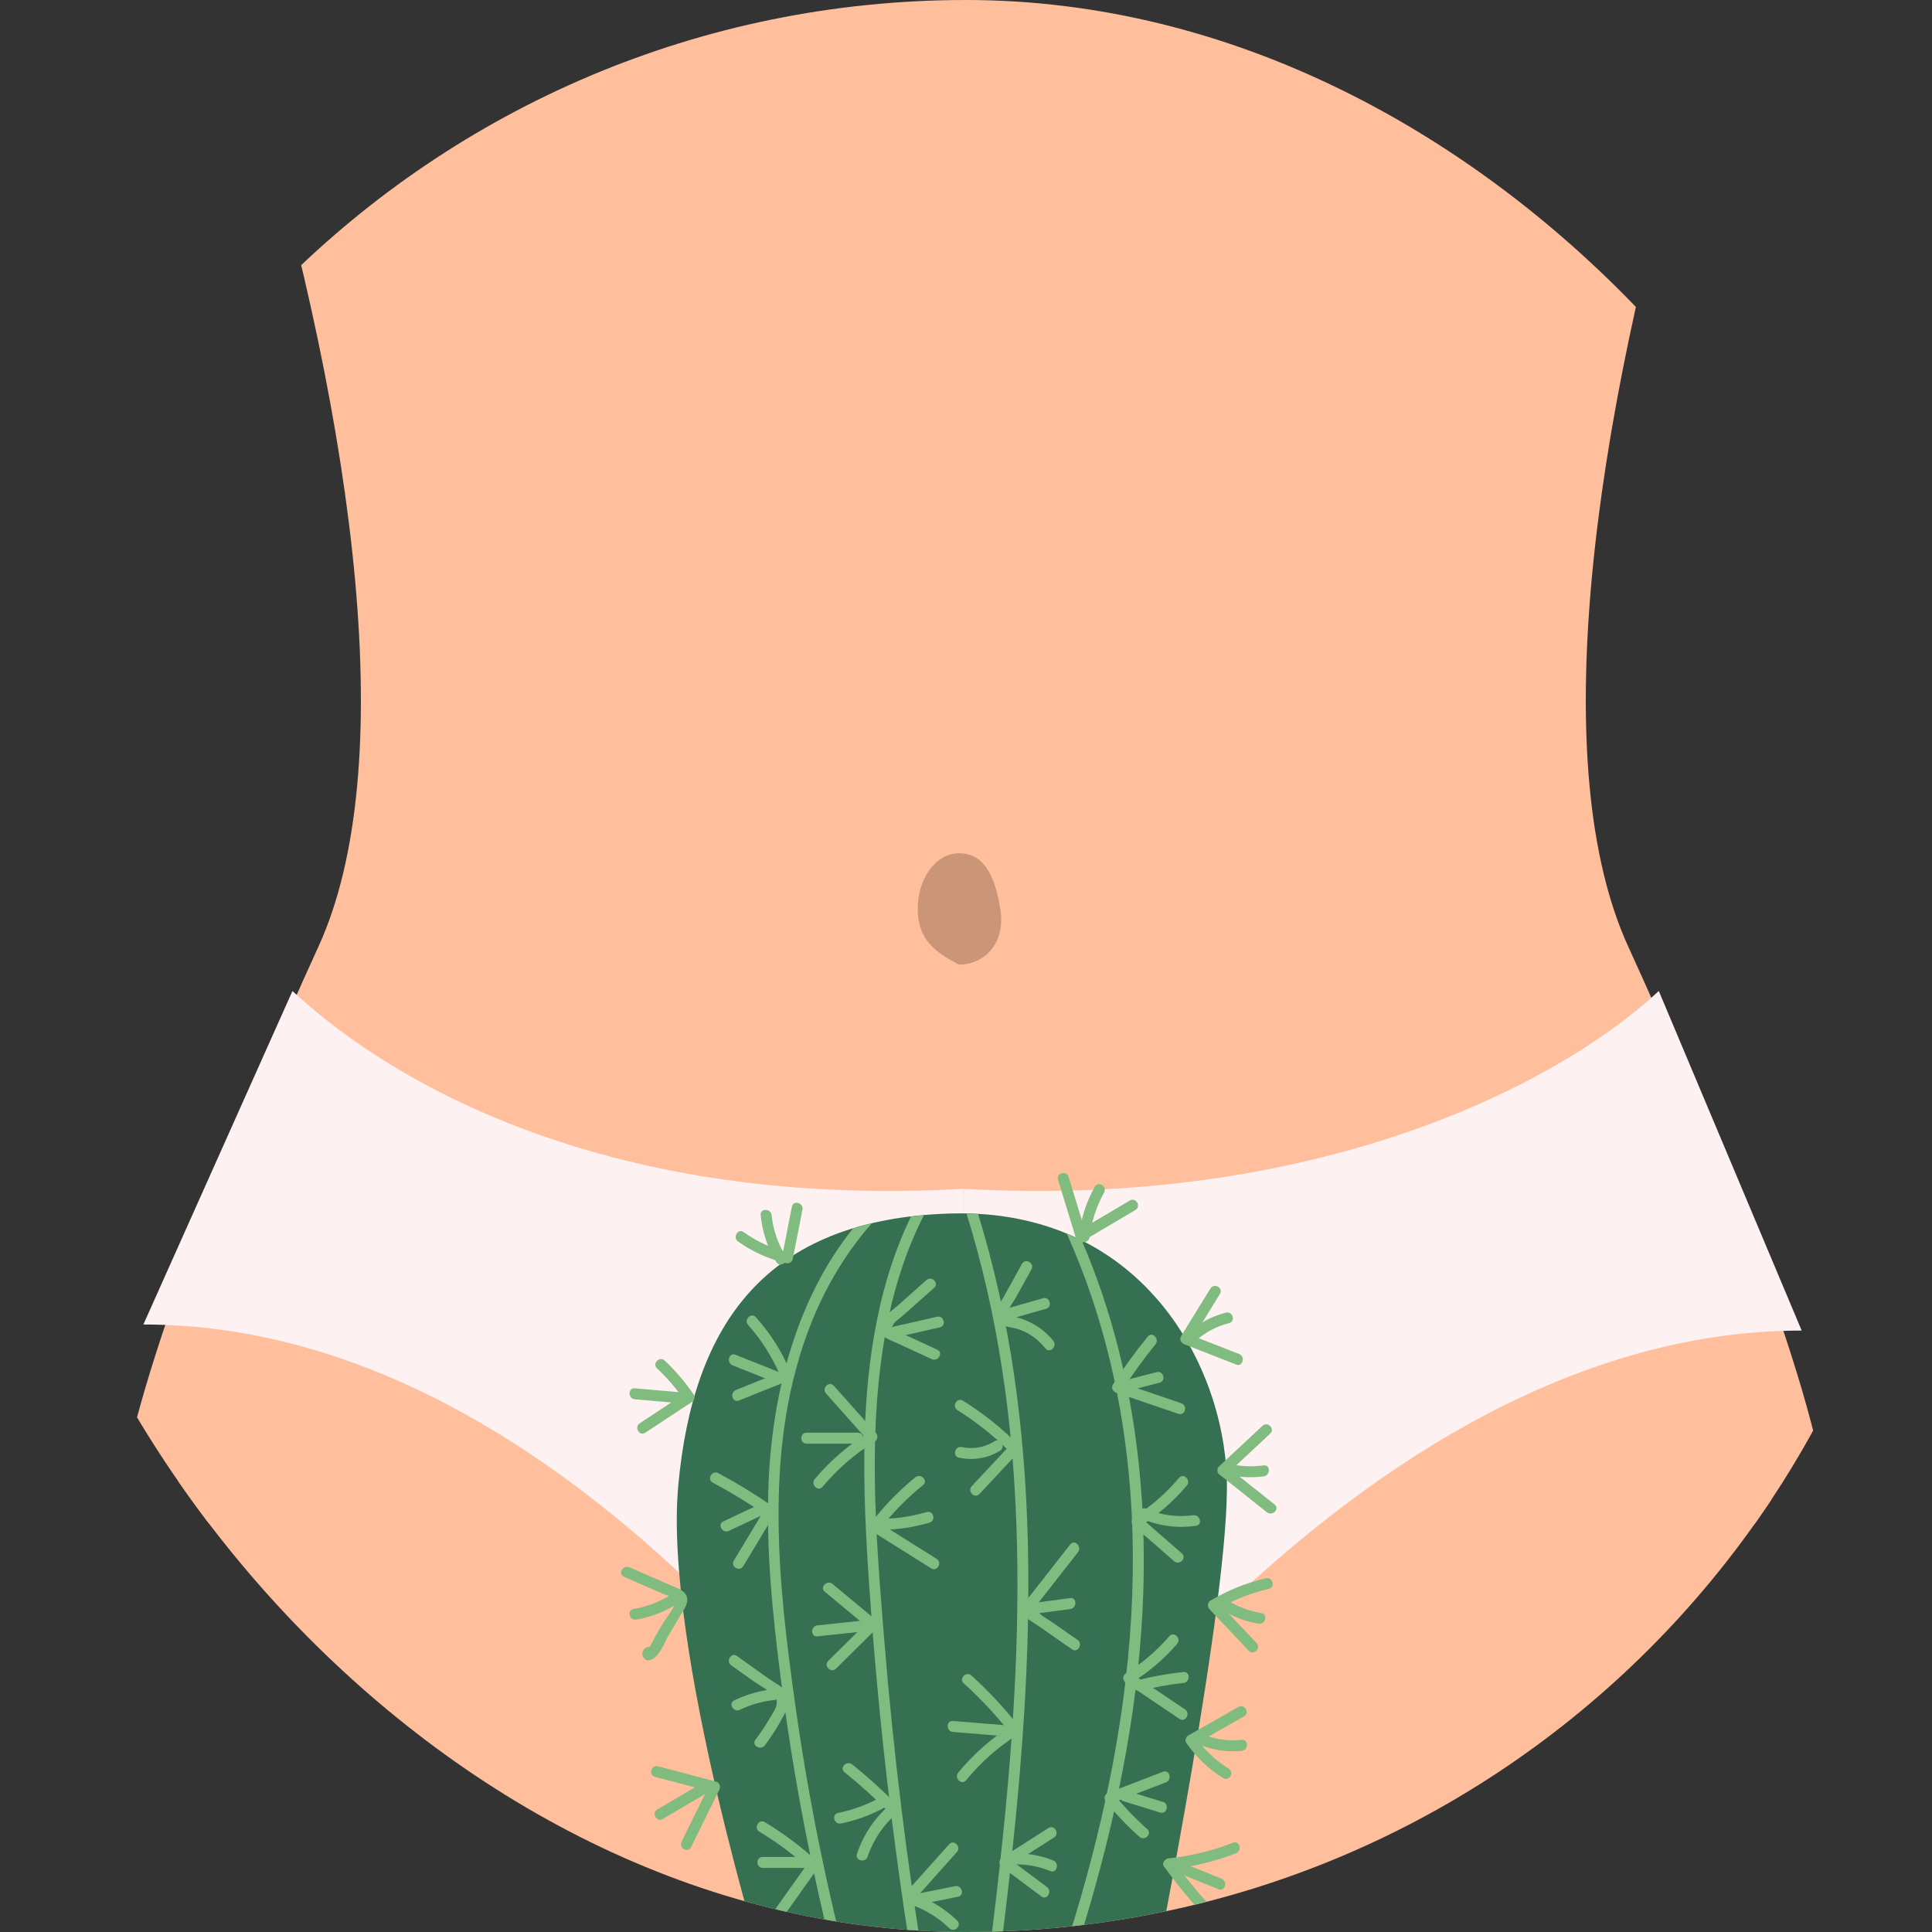 <svg width="56" height="56" viewBox="0 0 56 56" fill="none" xmlns="http://www.w3.org/2000/svg">
<rect x="0" y="0" width="56" height="56" fill="#333333" stroke="none"/>
<g clip-path="url(#clip0_11560_28648)">
<rect x="5.135" y="42.934" width="46.2" height="14.933" fill="#FFBF9D"/>
<path fill-rule="evenodd" clip-rule="evenodd" d="M34.837 44.16H53.038C52.813 40.572 49.625 32.746 47.198 27.443C42.48 17.139 52.14 -11.257 62.023 -26.6H34.837H21.589H-5.597C4.287 -11.257 13.946 17.139 9.228 27.443C6.801 32.746 3.613 40.572 3.388 44.16H21.589H34.837Z" fill="#FFBF9D"/>
<path d="M52.223 38.567C38.413 38.567 27.92 55.791 27.92 55.791V34.459C38.037 35.033 45.08 31.521 48.081 28.725L52.223 38.567Z" fill="#FDF1F1"/>
<path d="M4.156 38.391C17.966 38.391 27.919 55.791 27.919 55.791V34.459C17.802 35.033 11.478 31.521 8.477 28.725L4.156 38.391Z" fill="#FDF1F1"/>
<path d="M22.203 57.275C22.203 57.275 19.234 47.735 19.659 43.071C20.083 38.407 22.169 35.331 27.556 35.174C33.014 35.015 35.453 39.467 35.559 42.859C35.665 46.251 33.439 57.274 33.439 57.274L22.521 57.38L22.203 57.275Z" fill="#347051"/>
<path d="M30.604 57.307L30.94 57.304C31.895 54.45 32.635 51.519 32.968 48.524C33.316 45.394 33.196 42.198 32.427 39.136C32.155 38.053 31.799 36.99 31.359 35.964C31.217 35.893 31.073 35.826 30.924 35.764C31.984 38.119 32.572 40.675 32.764 43.25C33.003 46.454 32.633 49.673 31.902 52.793C31.546 54.319 31.103 55.823 30.604 57.307Z" fill="#80BC80"/>
<path d="M25.629 47.515C25.386 44.516 25.128 41.421 25.703 38.444C25.918 37.325 26.265 36.235 26.779 35.225C26.651 35.236 26.527 35.248 26.404 35.263C25.378 37.38 25.075 39.8 25.052 42.144C25.037 43.716 25.142 45.289 25.259 46.855C25.392 48.626 25.566 50.394 25.778 52.157C25.987 53.892 26.234 55.622 26.519 57.347L26.84 57.344C26.299 54.086 25.895 50.806 25.629 47.515Z" fill="#80BC80"/>
<path d="M23.054 49.436C22.558 45.91 22.144 42.127 23.38 38.703C23.808 37.516 24.436 36.399 25.271 35.459C25.084 35.503 24.902 35.553 24.725 35.607C23.091 37.644 22.392 40.348 22.279 42.942C22.196 44.855 22.389 46.773 22.633 48.668C22.872 50.529 23.186 52.378 23.577 54.212C23.802 55.27 24.053 56.322 24.328 57.367L24.658 57.364C23.968 54.756 23.43 52.108 23.054 49.436Z" fill="#80BC80"/>
<path d="M28.588 57.327L28.907 57.324C29.237 54.752 29.533 52.175 29.691 49.586C29.888 46.346 29.865 43.081 29.396 39.863C29.165 38.282 28.822 36.718 28.352 35.191C28.242 35.184 28.13 35.18 28.016 35.178C28.921 38.087 29.35 41.121 29.46 44.163C29.578 47.42 29.348 50.68 28.997 53.916C28.873 55.054 28.734 56.19 28.588 57.327Z" fill="#80BC80"/>
<path d="M21.686 38.405C22.073 38.84 22.379 39.328 22.61 39.863C22.69 40.05 22.964 39.888 22.884 39.702C22.643 39.142 22.316 38.635 21.911 38.18C21.775 38.027 21.551 38.252 21.686 38.405Z" fill="#80BC80"/>
<path d="M22.703 39.739C22.246 39.922 21.789 40.105 21.333 40.288C21.145 40.364 21.227 40.671 21.417 40.595C21.874 40.412 22.331 40.229 22.787 40.046C22.975 39.97 22.893 39.662 22.703 39.739Z" fill="#80BC80"/>
<path d="M21.234 39.575C21.648 39.74 22.062 39.905 22.477 40.071C22.667 40.147 22.75 39.839 22.561 39.764C22.147 39.599 21.733 39.433 21.318 39.268C21.128 39.192 21.045 39.499 21.234 39.575Z" fill="#80BC80"/>
<path d="M20.659 42.974C21.204 43.266 21.73 43.588 22.238 43.94C22.219 43.867 22.2 43.795 22.181 43.722C21.877 44.227 21.574 44.732 21.27 45.236C21.164 45.412 21.439 45.572 21.544 45.396C21.848 44.892 22.151 44.387 22.455 43.883C22.502 43.805 22.468 43.714 22.398 43.665C21.89 43.313 21.365 42.992 20.82 42.7C20.639 42.603 20.479 42.878 20.659 42.974Z" fill="#80BC80"/>
<path d="M21.127 44.373C21.442 44.224 21.757 44.076 22.072 43.928C22.256 43.841 22.095 43.567 21.911 43.654C21.596 43.802 21.281 43.95 20.966 44.098C20.782 44.185 20.943 44.46 21.127 44.373Z" fill="#80BC80"/>
<path d="M21.197 48.273C21.411 48.425 21.624 48.576 21.838 48.728C22.027 48.863 22.273 48.986 22.433 49.152C22.634 49.362 22.42 49.617 22.298 49.825C22.177 50.035 22.041 50.234 21.896 50.428C21.773 50.592 22.05 50.751 22.17 50.589C22.377 50.311 22.564 50.021 22.722 49.713C22.815 49.532 22.945 49.324 22.845 49.12C22.743 48.913 22.45 48.776 22.272 48.649C21.967 48.432 21.662 48.214 21.357 47.998C21.19 47.879 21.031 48.155 21.197 48.273Z" fill="#80BC80"/>
<path d="M21.445 49.56C21.756 49.41 22.086 49.315 22.429 49.278C22.63 49.257 22.632 48.938 22.429 48.96C22.028 49.004 21.648 49.11 21.285 49.285C21.1 49.374 21.261 49.648 21.445 49.56Z" fill="#80BC80"/>
<path d="M22.009 53.091C22.529 53.404 23.012 53.764 23.459 54.175C23.451 54.111 23.443 54.046 23.434 53.982C23.125 54.417 22.816 54.852 22.507 55.287C22.388 55.455 22.664 55.613 22.781 55.448C23.09 55.013 23.399 54.578 23.709 54.142C23.748 54.087 23.732 53.994 23.683 53.95C23.217 53.521 22.712 53.143 22.169 52.816C21.994 52.712 21.834 52.986 22.009 53.091Z" fill="#80BC80"/>
<path d="M22.109 54.142C22.533 54.142 22.957 54.142 23.381 54.142C23.585 54.142 23.586 53.824 23.381 53.824C22.957 53.824 22.533 53.824 22.109 53.824C21.904 53.824 21.904 54.142 22.109 54.142Z" fill="#80BC80"/>
<path d="M23.907 46.137C24.333 46.491 24.759 46.846 25.186 47.2C25.186 47.125 25.186 47.05 25.186 46.975C24.793 47.364 24.4 47.753 24.007 48.141C23.861 48.285 24.086 48.51 24.232 48.366C24.625 47.977 25.018 47.588 25.411 47.2C25.468 47.143 25.477 47.029 25.411 46.975C24.984 46.621 24.558 46.266 24.132 45.912C23.976 45.782 23.749 46.007 23.907 46.137Z" fill="#80BC80"/>
<path d="M23.693 47.43C24.155 47.381 24.617 47.333 25.078 47.284C25.279 47.262 25.281 46.944 25.078 46.966C24.616 47.015 24.154 47.063 23.693 47.112C23.492 47.134 23.489 47.452 23.693 47.43Z" fill="#80BC80"/>
<path d="M23.942 40.391C24.349 40.848 24.755 41.304 25.162 41.76C25.173 41.676 25.183 41.593 25.194 41.51C24.598 41.879 24.067 42.334 23.616 42.871C23.485 43.026 23.709 43.252 23.841 43.096C24.276 42.579 24.78 42.139 25.355 41.784C25.445 41.728 25.456 41.612 25.387 41.534C24.981 41.078 24.575 40.622 24.168 40.166C24.031 40.014 23.807 40.239 23.942 40.391Z" fill="#80BC80"/>
<path d="M23.38 41.845C23.875 41.845 24.369 41.845 24.864 41.845C25.069 41.845 25.07 41.527 24.864 41.527C24.369 41.527 23.875 41.527 23.38 41.527C23.176 41.527 23.175 41.845 23.38 41.845Z" fill="#80BC80"/>
<path d="M24.478 51.368C24.935 51.736 25.369 52.129 25.78 52.547C25.78 52.472 25.78 52.397 25.78 52.322C25.342 52.704 25.026 53.184 24.84 53.734C24.774 53.928 25.081 54.012 25.147 53.819C25.317 53.318 25.608 52.893 26.006 52.547C26.071 52.49 26.063 52.38 26.006 52.322C25.594 51.904 25.16 51.511 24.703 51.143C24.546 51.016 24.319 51.24 24.478 51.368Z" fill="#80BC80"/>
<path d="M24.377 52.855C24.8 52.769 25.201 52.624 25.582 52.423C25.764 52.328 25.603 52.053 25.422 52.149C25.064 52.337 24.689 52.468 24.293 52.548C24.092 52.589 24.177 52.895 24.377 52.855Z" fill="#80BC80"/>
<path d="M26.531 42.821C26.04 43.218 25.608 43.669 25.227 44.171C25.173 44.241 25.218 44.347 25.284 44.388C25.852 44.745 26.421 45.102 26.989 45.459C27.163 45.569 27.323 45.294 27.149 45.185C26.581 44.828 26.013 44.471 25.444 44.114C25.463 44.186 25.482 44.259 25.501 44.331C25.866 43.852 26.288 43.424 26.756 43.046C26.915 42.918 26.688 42.693 26.531 42.821Z" fill="#80BC80"/>
<path d="M25.292 44.34C25.852 44.362 26.405 44.293 26.943 44.135C27.139 44.077 27.056 43.769 26.859 43.828C26.345 43.979 25.827 44.043 25.292 44.022C25.087 44.014 25.088 44.332 25.292 44.34Z" fill="#80BC80"/>
<path d="M27.933 48.791C28.43 49.24 28.885 49.729 29.298 50.257C29.309 50.174 29.319 50.09 29.33 50.007C28.742 50.381 28.22 50.839 27.777 51.377C27.648 51.534 27.872 51.76 28.002 51.602C28.428 51.084 28.924 50.642 29.491 50.282C29.585 50.222 29.587 50.114 29.523 50.032C29.11 49.504 28.655 49.016 28.159 48.566C28.007 48.429 27.781 48.654 27.933 48.791Z" fill="#80BC80"/>
<path d="M27.621 50.201C28.151 50.244 28.68 50.288 29.209 50.331C29.413 50.347 29.412 50.029 29.209 50.013C28.68 49.97 28.151 49.926 27.621 49.883C27.417 49.867 27.419 50.185 27.621 50.201Z" fill="#80BC80"/>
<path d="M30.39 52.986C29.942 53.273 29.494 53.558 29.045 53.844C28.937 53.913 28.95 54.047 29.045 54.118C29.426 54.403 29.806 54.686 30.186 54.97C30.351 55.093 30.509 54.817 30.347 54.696C29.966 54.412 29.586 54.128 29.206 53.844C29.206 53.935 29.206 54.027 29.206 54.118C29.654 53.832 30.102 53.547 30.551 53.261C30.723 53.151 30.564 52.876 30.39 52.986Z" fill="#80BC80"/>
<path d="M29.421 54.039C29.777 54.036 30.115 54.101 30.445 54.233C30.635 54.309 30.717 54.001 30.529 53.926C30.174 53.785 29.803 53.717 29.421 53.721C29.217 53.723 29.216 54.041 29.421 54.039Z" fill="#80BC80"/>
<path d="M31.021 44.766C30.767 45.091 30.513 45.416 30.259 45.74C30.132 45.902 30.004 46.065 29.878 46.227C29.8 46.326 29.674 46.441 29.632 46.565C29.542 46.827 29.884 46.98 30.053 47.097C30.393 47.334 30.733 47.57 31.073 47.807C31.241 47.924 31.4 47.649 31.233 47.533C30.986 47.361 30.739 47.189 30.491 47.016C30.374 46.934 30.223 46.858 30.121 46.758C29.962 46.601 30.004 46.578 30.137 46.408C30.507 45.935 30.877 45.463 31.246 44.991C31.371 44.832 31.147 44.605 31.021 44.766Z" fill="#80BC80"/>
<path d="M29.846 46.796C30.237 46.744 30.628 46.692 31.02 46.64C31.219 46.614 31.222 46.295 31.02 46.322C30.628 46.374 30.237 46.426 29.846 46.478C29.646 46.505 29.644 46.823 29.846 46.796Z" fill="#80BC80"/>
<path d="M27.752 40.874C28.311 41.224 28.823 41.633 29.289 42.1C29.289 42.025 29.289 41.95 29.289 41.875C28.914 42.276 28.541 42.677 28.166 43.078C28.027 43.228 28.252 43.453 28.391 43.303C28.765 42.902 29.139 42.501 29.513 42.1C29.572 42.037 29.576 41.937 29.513 41.875C29.029 41.389 28.494 40.964 27.912 40.599C27.739 40.491 27.579 40.766 27.752 40.874Z" fill="#80BC80"/>
<path d="M27.796 42.251C28.211 42.339 28.624 42.272 28.987 42.051C29.161 41.944 29.001 41.669 28.826 41.776C28.537 41.953 28.213 42.015 27.88 41.944C27.681 41.903 27.596 42.209 27.796 42.251Z" fill="#80BC80"/>
<path d="M29.623 36.633C29.446 36.954 29.268 37.274 29.09 37.595C28.985 37.786 28.761 38.058 28.912 38.282C29.037 38.465 29.299 38.461 29.489 38.519C29.818 38.619 30.088 38.822 30.304 39.086C30.434 39.245 30.657 39.019 30.529 38.862C30.239 38.507 29.851 38.269 29.404 38.169C29.273 38.14 29.193 38.148 29.231 37.996C29.263 37.869 29.381 37.726 29.445 37.611C29.596 37.339 29.747 37.066 29.898 36.794C29.997 36.614 29.723 36.454 29.623 36.633Z" fill="#80BC80"/>
<path d="M29.155 38.268C29.543 38.158 29.93 38.047 30.318 37.937C30.515 37.881 30.431 37.574 30.233 37.63C29.846 37.74 29.459 37.85 29.071 37.961C28.874 38.017 28.958 38.324 29.155 38.268Z" fill="#80BC80"/>
<path d="M33.268 38.742C32.906 39.187 32.568 39.65 32.258 40.133C32.199 40.224 32.26 40.335 32.352 40.366C32.953 40.571 33.555 40.776 34.156 40.981C34.35 41.047 34.433 40.74 34.24 40.674C33.639 40.469 33.038 40.264 32.437 40.059C32.469 40.137 32.5 40.215 32.532 40.292C32.828 39.832 33.148 39.39 33.492 38.966C33.621 38.809 33.397 38.583 33.268 38.742Z" fill="#80BC80"/>
<path d="M32.639 40.33C32.963 40.246 33.286 40.162 33.61 40.078C33.808 40.027 33.724 39.72 33.526 39.771C33.202 39.855 32.878 39.939 32.554 40.023C32.356 40.075 32.44 40.382 32.639 40.33Z" fill="#80BC80"/>
<path d="M34.176 42.836C33.801 43.279 33.37 43.657 32.88 43.968C32.798 44.019 32.768 44.147 32.847 44.218C33.242 44.562 33.637 44.907 34.032 45.252C34.185 45.386 34.411 45.162 34.257 45.027C33.861 44.682 33.467 44.338 33.072 43.993C33.061 44.076 33.051 44.16 33.04 44.243C33.552 43.918 34.008 43.524 34.4 43.061C34.532 42.906 34.308 42.68 34.176 42.836Z" fill="#80BC80"/>
<path d="M33.072 44.008C33.585 44.234 34.111 44.305 34.667 44.225C34.869 44.197 34.783 43.89 34.583 43.919C34.121 43.985 33.659 43.921 33.232 43.733C33.046 43.653 32.884 43.926 33.072 44.008Z" fill="#80BC80"/>
<path d="M33.895 47.425C33.529 47.847 33.11 48.207 32.635 48.502C32.53 48.568 32.536 48.71 32.635 48.777C33.153 49.125 33.67 49.474 34.188 49.823C34.358 49.938 34.518 49.663 34.349 49.549C33.831 49.2 33.313 48.852 32.796 48.502C32.796 48.594 32.796 48.686 32.796 48.777C33.292 48.468 33.736 48.092 34.119 47.65C34.253 47.496 34.029 47.27 33.895 47.425Z" fill="#80BC80"/>
<path d="M33.057 49.008C33.467 48.904 33.881 48.827 34.302 48.782C34.504 48.76 34.505 48.442 34.302 48.464C33.852 48.512 33.41 48.59 32.972 48.702C32.774 48.752 32.858 49.059 33.057 49.008Z" fill="#80BC80"/>
<path d="M33.711 51.355C33.184 51.557 32.657 51.76 32.13 51.962C32.012 52.007 31.98 52.13 32.059 52.228C32.355 52.593 32.677 52.93 33.028 53.242C33.181 53.377 33.406 53.153 33.253 53.017C32.902 52.705 32.58 52.368 32.284 52.003C32.261 52.092 32.237 52.18 32.213 52.269C32.741 52.067 33.267 51.864 33.795 51.662C33.984 51.59 33.902 51.282 33.711 51.355Z" fill="#80BC80"/>
<path d="M32.568 52.211C32.921 52.319 33.273 52.428 33.626 52.537C33.822 52.598 33.906 52.291 33.711 52.23C33.358 52.122 33.005 52.013 32.653 51.904C32.457 51.844 32.373 52.151 32.568 52.211Z" fill="#80BC80"/>
<path d="M26.853 37.103C26.575 37.35 26.297 37.598 26.019 37.845C25.833 38.011 25.485 38.22 25.498 38.505C25.509 38.758 25.794 38.836 25.984 38.924C26.325 39.081 26.666 39.239 27.006 39.395C27.191 39.48 27.352 39.207 27.167 39.121C26.94 39.016 26.712 38.911 26.485 38.806C26.355 38.746 26.225 38.686 26.096 38.626C26.031 38.596 25.966 38.566 25.901 38.536C25.824 38.524 25.815 38.49 25.874 38.435C25.901 38.32 26.077 38.218 26.16 38.143C26.258 38.057 26.355 37.97 26.452 37.884C26.66 37.698 26.869 37.513 27.077 37.327C27.231 37.191 27.005 36.967 26.853 37.103Z" fill="#80BC80"/>
<path d="M25.865 38.788C26.324 38.684 26.784 38.578 27.243 38.474C27.443 38.428 27.358 38.121 27.159 38.167C26.699 38.271 26.239 38.377 25.78 38.481C25.58 38.527 25.665 38.834 25.865 38.788Z" fill="#80BC80"/>
<path d="M18.083 45.704C18.358 45.824 18.633 45.943 18.908 46.063C19.011 46.108 19.114 46.153 19.217 46.198C19.275 46.224 19.558 46.302 19.581 46.358C19.635 46.495 19.296 46.918 19.221 47.044C19.146 47.172 19.071 47.299 18.996 47.427C18.954 47.498 18.832 47.793 18.748 47.813C18.808 47.838 18.868 47.862 18.928 47.886C18.924 47.926 18.921 47.966 18.917 48.007C18.842 48.007 18.767 48.007 18.692 48.007C18.698 48.012 18.703 48.016 18.709 48.021C18.865 48.151 19.091 47.927 18.934 47.796C18.928 47.791 18.923 47.787 18.917 47.782C18.847 47.724 18.762 47.722 18.692 47.782C18.614 47.849 18.589 47.961 18.654 48.047C18.698 48.105 18.758 48.138 18.833 48.119C19.108 48.053 19.252 47.618 19.383 47.395C19.496 47.204 19.608 47.013 19.721 46.823C19.795 46.697 19.907 46.555 19.919 46.403C19.941 46.115 19.641 46.038 19.429 45.946C19.034 45.773 18.639 45.601 18.244 45.429C18.058 45.348 17.896 45.622 18.083 45.704Z" fill="#80BC80"/>
<path d="M18.443 46.945C18.872 46.871 19.274 46.714 19.64 46.48C19.812 46.37 19.652 46.095 19.479 46.206C19.133 46.427 18.763 46.569 18.359 46.639C18.158 46.674 18.243 46.98 18.443 46.945Z" fill="#80BC80"/>
<path d="M19.043 39.662C19.34 39.941 19.603 40.246 19.834 40.583C19.852 40.511 19.872 40.438 19.89 40.365C19.442 40.661 18.992 40.958 18.544 41.254C18.373 41.366 18.532 41.641 18.704 41.528C19.153 41.232 19.602 40.936 20.051 40.64C20.119 40.595 20.159 40.497 20.108 40.422C19.862 40.063 19.584 39.735 19.267 39.437C19.118 39.297 18.893 39.522 19.043 39.662Z" fill="#80BC80"/>
<path d="M18.401 40.559C18.895 40.602 19.389 40.645 19.883 40.688C20.087 40.705 20.086 40.387 19.883 40.37C19.389 40.327 18.895 40.284 18.401 40.241C18.197 40.223 18.198 40.541 18.401 40.559Z" fill="#80BC80"/>
<path d="M21.394 35.987C21.815 36.285 22.281 36.495 22.782 36.613C22.861 36.632 22.96 36.589 22.977 36.502C23.071 36.022 23.166 35.542 23.26 35.062C23.299 34.863 22.993 34.777 22.953 34.978C22.859 35.458 22.765 35.938 22.67 36.418C22.735 36.381 22.801 36.344 22.866 36.307C22.388 36.194 21.954 35.998 21.554 35.713C21.388 35.594 21.228 35.87 21.394 35.987Z" fill="#80BC80"/>
<path d="M22.048 35.222C22.098 35.707 22.245 36.16 22.498 36.577C22.604 36.751 22.879 36.592 22.773 36.416C22.549 36.049 22.41 35.651 22.366 35.222C22.345 35.021 22.026 35.018 22.048 35.222Z" fill="#80BC80"/>
<path d="M18.988 51.504C19.549 51.652 20.11 51.8 20.671 51.948C20.639 51.87 20.608 51.792 20.576 51.714C20.302 52.27 20.029 52.826 19.755 53.382C19.665 53.565 19.94 53.726 20.03 53.542C20.303 52.987 20.577 52.43 20.851 51.875C20.895 51.785 20.86 51.669 20.756 51.642C20.195 51.493 19.634 51.346 19.072 51.197C18.874 51.145 18.79 51.452 18.988 51.504Z" fill="#80BC80"/>
<path d="M19.212 52.723C19.609 52.489 20.006 52.255 20.402 52.022C20.578 51.919 20.418 51.644 20.241 51.748C19.844 51.981 19.448 52.215 19.051 52.449C18.875 52.552 19.035 52.827 19.212 52.723Z" fill="#80BC80"/>
<path d="M30.668 34.196C30.838 34.752 31.009 35.307 31.178 35.864C31.208 35.961 31.321 36.013 31.412 35.959C31.911 35.663 32.41 35.367 32.91 35.072C33.086 34.968 32.926 34.693 32.75 34.797C32.25 35.093 31.751 35.388 31.251 35.684C31.329 35.716 31.407 35.747 31.484 35.779C31.314 35.223 31.144 34.667 30.974 34.111C30.915 33.916 30.608 33.999 30.668 34.196Z" fill="#80BC80"/>
<path d="M31.729 34.403C31.479 34.858 31.328 35.341 31.265 35.856C31.241 36.059 31.558 36.057 31.583 35.856C31.639 35.399 31.782 34.967 32.004 34.563C32.102 34.384 31.827 34.223 31.729 34.403Z" fill="#80BC80"/>
<path d="M35.085 37.347C34.802 37.808 34.518 38.269 34.234 38.73C34.175 38.825 34.237 38.927 34.329 38.964C34.83 39.16 35.332 39.357 35.833 39.553C36.023 39.628 36.106 39.321 35.917 39.247C35.416 39.05 34.914 38.853 34.413 38.657C34.445 38.734 34.477 38.812 34.508 38.89C34.792 38.429 35.075 37.968 35.36 37.506C35.468 37.333 35.193 37.173 35.085 37.347Z" fill="#80BC80"/>
<path d="M34.606 38.912C34.895 38.637 35.235 38.451 35.621 38.353C35.82 38.303 35.735 37.996 35.537 38.047C35.099 38.158 34.708 38.376 34.381 38.687C34.232 38.828 34.457 39.053 34.606 38.912Z" fill="#80BC80"/>
<path d="M36.593 41.329C36.173 41.721 35.753 42.113 35.333 42.505C35.276 42.559 35.268 42.678 35.333 42.73C35.796 43.098 36.258 43.466 36.721 43.834C36.879 43.96 37.106 43.736 36.945 43.609C36.483 43.241 36.021 42.873 35.558 42.505C35.558 42.58 35.558 42.655 35.558 42.73C35.978 42.338 36.398 41.946 36.817 41.554C36.968 41.414 36.742 41.19 36.593 41.329Z" fill="#80BC80"/>
<path d="M35.516 42.731C35.884 42.818 36.253 42.842 36.628 42.793C36.828 42.767 36.831 42.449 36.628 42.475C36.281 42.52 35.941 42.506 35.601 42.425C35.402 42.377 35.316 42.683 35.516 42.731Z" fill="#80BC80"/>
<path d="M36.692 45.747C36.125 45.879 35.589 46.096 35.089 46.393C34.999 46.447 34.986 46.568 35.057 46.643C35.437 47.045 35.817 47.447 36.197 47.849C36.338 47.997 36.562 47.773 36.422 47.624C36.042 47.222 35.661 46.82 35.282 46.418C35.271 46.502 35.26 46.585 35.249 46.668C35.727 46.384 36.235 46.18 36.776 46.054C36.975 46.007 36.891 45.7 36.692 45.747Z" fill="#80BC80"/>
<path d="M35.293 46.575C35.649 46.826 36.049 46.991 36.477 47.064C36.678 47.098 36.763 46.792 36.562 46.757C36.155 46.689 35.789 46.538 35.453 46.3C35.286 46.182 35.127 46.458 35.293 46.575Z" fill="#80BC80"/>
<path d="M35.897 49.475C35.413 49.751 34.928 50.027 34.443 50.303C34.373 50.343 34.337 50.45 34.386 50.52C34.672 50.933 35.027 51.274 35.454 51.539C35.629 51.648 35.789 51.373 35.615 51.265C35.234 51.029 34.916 50.728 34.66 50.36C34.641 50.433 34.622 50.505 34.603 50.578C35.088 50.302 35.572 50.027 36.057 49.75C36.236 49.649 36.076 49.374 35.897 49.475Z" fill="#80BC80"/>
<path d="M34.643 50.514C35.07 50.714 35.523 50.798 35.993 50.749C36.195 50.728 36.197 50.409 35.993 50.431C35.58 50.474 35.181 50.416 34.803 50.239C34.619 50.153 34.457 50.427 34.643 50.514Z" fill="#80BC80"/>
<path d="M35.741 53.412C35.14 53.645 34.518 53.799 33.877 53.864C33.77 53.876 33.661 53.996 33.74 54.104C34.081 54.576 34.45 55.028 34.845 55.456C34.984 55.606 35.209 55.381 35.07 55.231C34.693 54.822 34.34 54.394 34.014 53.944C33.968 54.023 33.923 54.103 33.877 54.183C34.547 54.114 35.197 53.963 35.826 53.719C36.014 53.646 35.932 53.338 35.741 53.412Z" fill="#80BC80"/>
<path d="M34.043 54.245C34.469 54.417 34.895 54.588 35.321 54.761C35.511 54.837 35.593 54.53 35.406 54.454C34.98 54.282 34.554 54.11 34.128 53.938C33.938 53.861 33.856 54.169 34.043 54.245Z" fill="#80BC80"/>
<path d="M27.512 53.457C27.081 53.939 26.649 54.421 26.218 54.903C26.138 54.993 26.17 55.133 26.289 55.169C26.756 55.312 27.165 55.553 27.518 55.891C27.666 56.033 27.891 55.808 27.743 55.666C27.351 55.291 26.891 55.021 26.373 54.862C26.396 54.951 26.42 55.039 26.444 55.128C26.875 54.646 27.306 54.164 27.737 53.682C27.872 53.53 27.648 53.304 27.512 53.457Z" fill="#80BC80"/>
<path d="M26.607 55.212C26.994 55.134 27.381 55.056 27.769 54.978C27.969 54.938 27.885 54.632 27.685 54.672C27.297 54.749 26.91 54.827 26.523 54.905C26.322 54.945 26.407 55.252 26.607 55.212Z" fill="#80BC80"/>
<path d="M28.994 26.346C29.166 27.422 28.458 27.96 27.797 27.96C27.113 27.602 26.6 27.238 26.6 26.346C26.6 25.455 27.136 24.732 27.797 24.732C28.458 24.732 28.823 25.27 28.994 26.346Z" fill="#CB9578"/>
</g>
<defs>
<clipPath id="clip0_11560_28648">
<rect width="56" height="56" rx="28" fill="white"/>
</clipPath>
</defs>
</svg>
